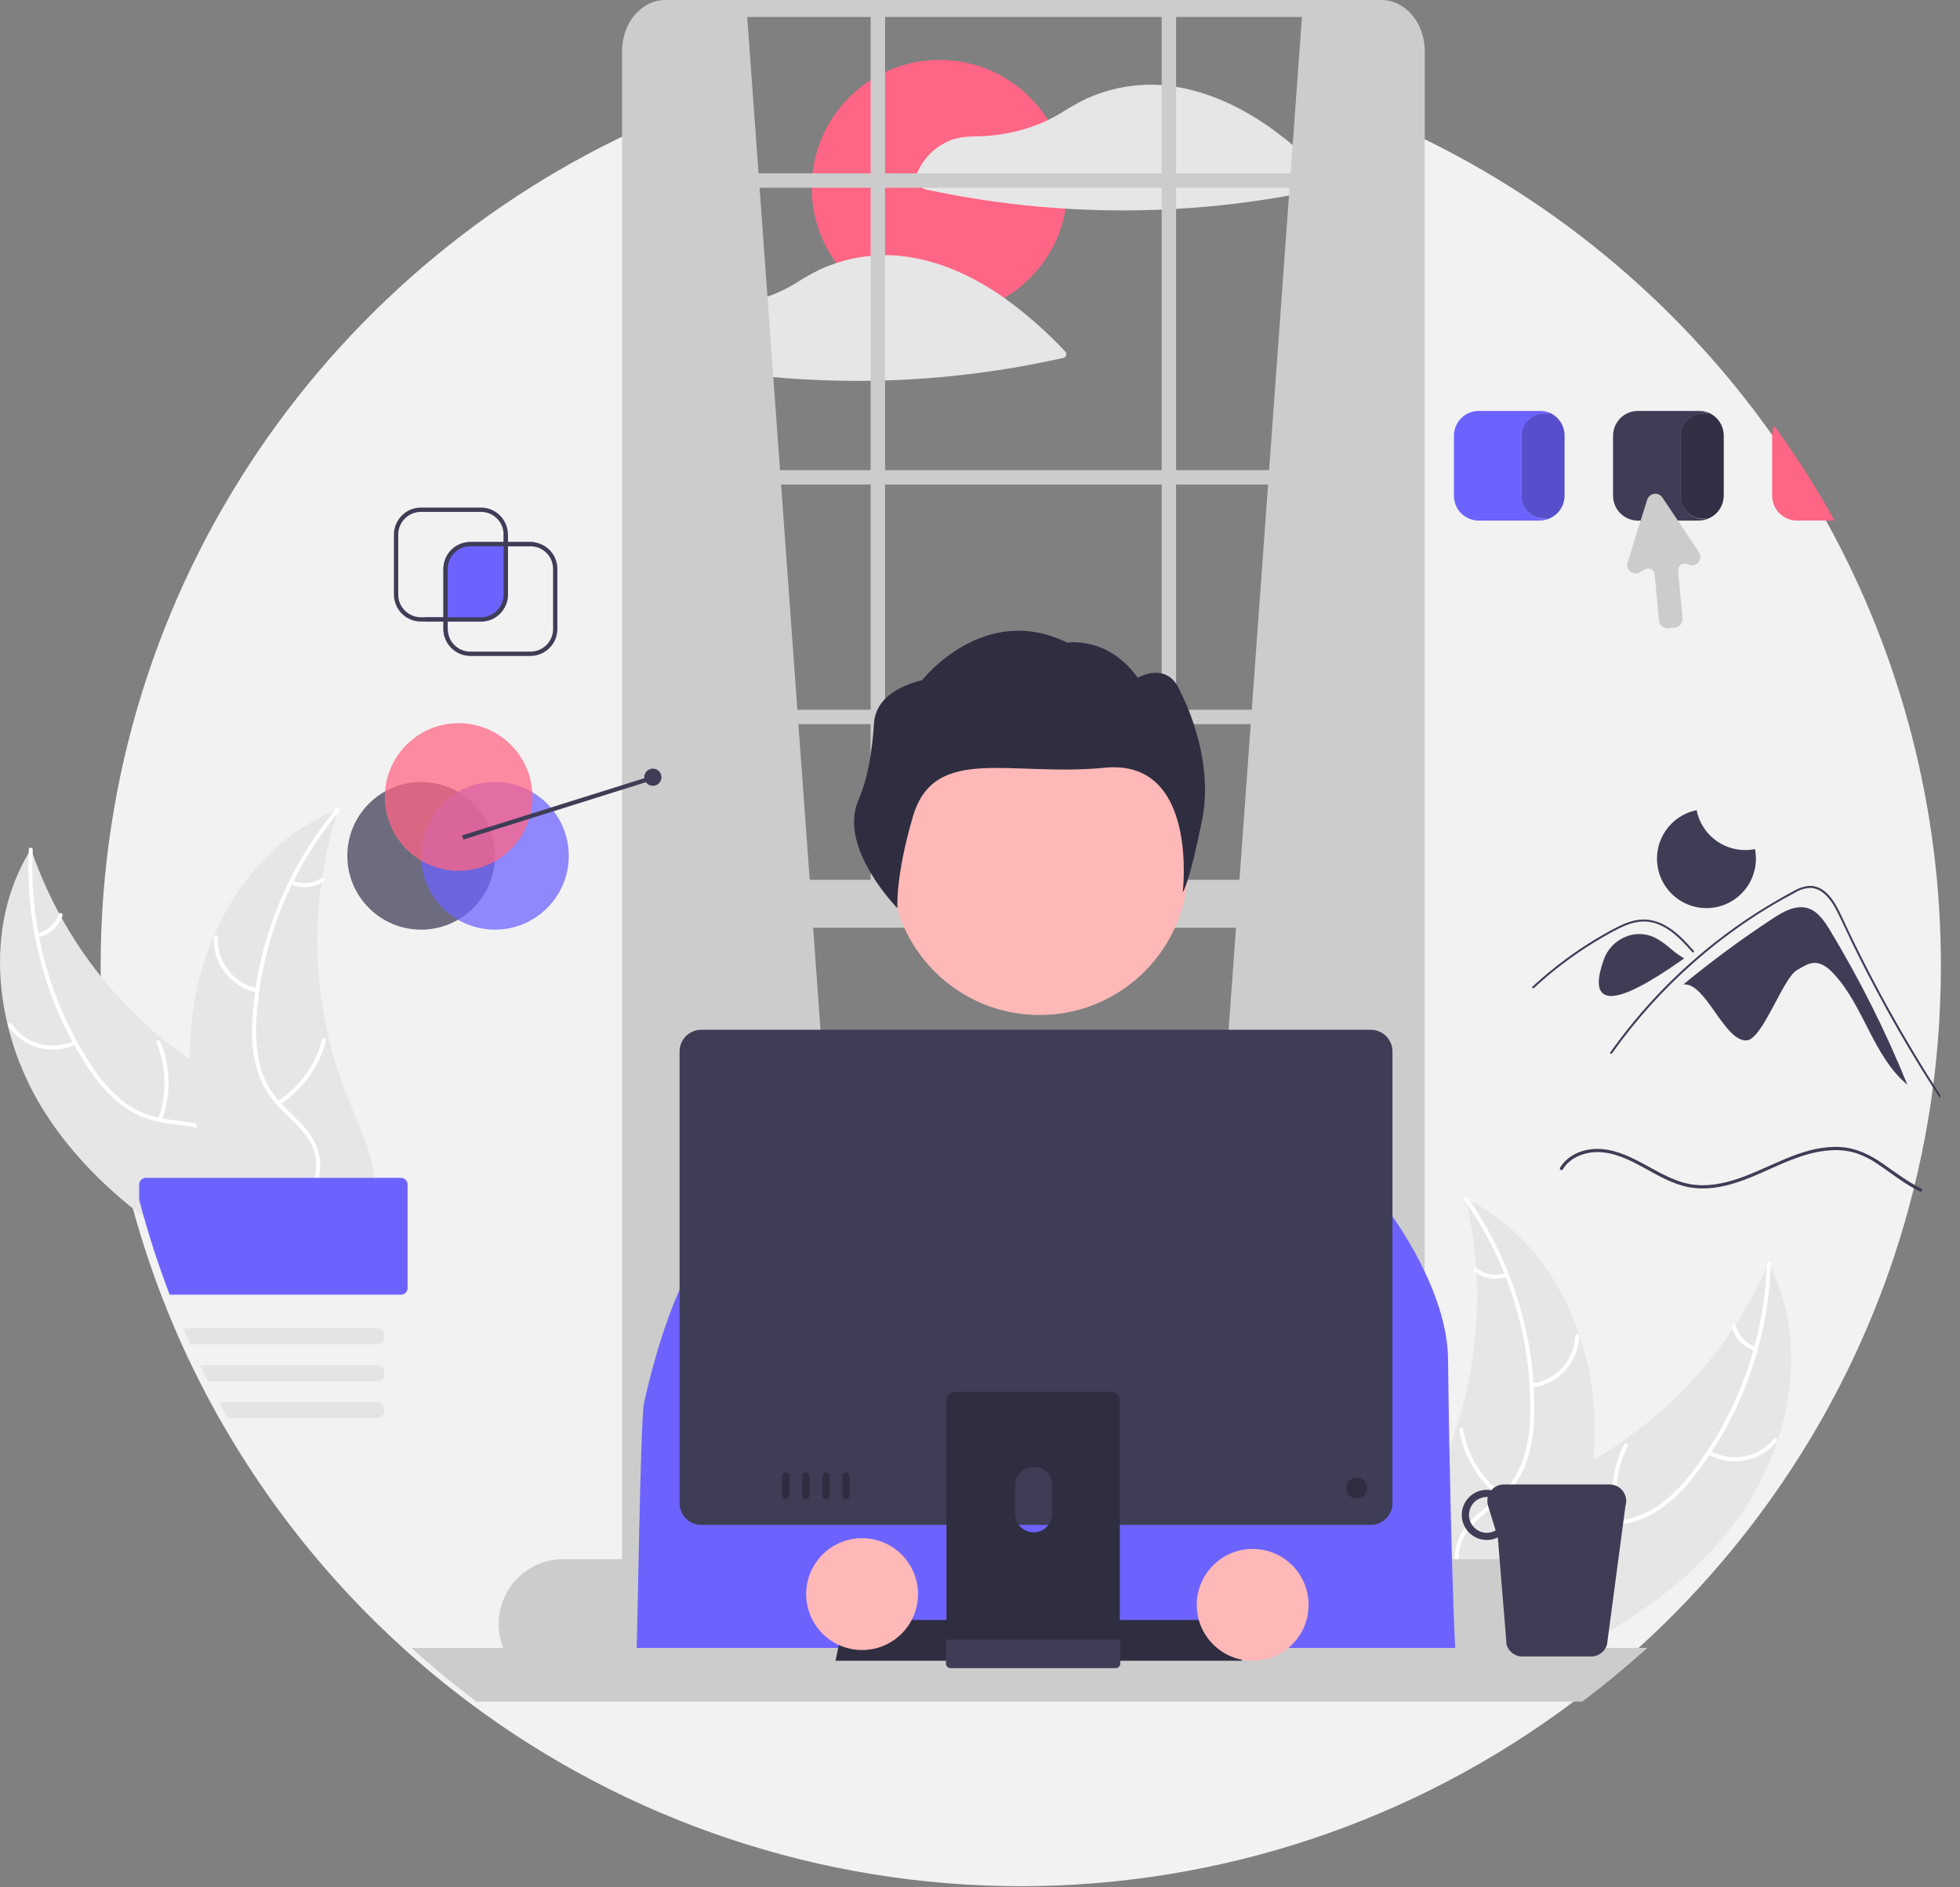 <svg width="54" height="52" viewBox="0 0 54 52" fill="none" xmlns="http://www.w3.org/2000/svg">
<rect x="0" y="0" width="54" height="52" fill="#808080" stroke="none"/>
<g clip-path="url(#clip0_1275_9656)">
<path d="M50.308 14.344C49.807 13.441 49.252 12.569 48.645 11.734C48.219 11.148 47.77 10.581 47.296 10.034H47.295C46.438 9.044 45.506 8.122 44.507 7.275C44.303 7.102 44.096 6.931 43.886 6.765C41.991 5.257 39.889 4.029 37.646 3.119L37.666 6.397L37.88 43.773H19.271L18.225 6.468L18.302 3.242C9.179 7.079 2.773 16.1 2.773 26.619C2.771 28.79 3.048 30.952 3.597 33.053C3.829 33.941 4.11 34.815 4.438 35.672C4.556 35.983 4.682 36.292 4.813 36.597C4.876 36.746 4.941 36.893 5.008 37.04C5.094 37.232 5.183 37.424 5.275 37.613C5.346 37.761 5.419 37.909 5.494 38.056C5.591 38.248 5.691 38.44 5.794 38.629C5.873 38.778 5.955 38.925 6.038 39.072C7.376 41.439 9.085 43.577 11.099 45.403C11.674 45.924 12.271 46.417 12.892 46.884C17.284 50.184 22.629 51.969 28.123 51.969C33.617 51.969 38.962 50.184 43.354 46.884C43.692 46.63 44.023 46.368 44.347 46.098C44.562 45.919 44.773 45.737 44.981 45.551C45.036 45.502 45.092 45.453 45.146 45.403C47.003 43.719 48.602 41.77 49.89 39.62C50.362 38.831 50.791 38.017 51.174 37.181C51.276 36.96 51.374 36.738 51.469 36.514C51.906 35.485 52.274 34.428 52.569 33.35C52.615 33.184 52.659 33.017 52.702 32.849V32.849C52.709 32.819 52.716 32.79 52.724 32.761C52.767 32.584 52.809 32.407 52.85 32.229V32.228C52.98 31.655 53.09 31.075 53.18 30.488C53.191 30.413 53.202 30.338 53.213 30.263C53.217 30.236 53.221 30.208 53.224 30.181V30.18C53.288 29.727 53.34 29.271 53.38 28.811C53.442 28.088 53.473 27.358 53.473 26.619C53.48 22.325 52.39 18.099 50.308 14.344Z" fill="#F2F2F2"/>
<path d="M47.818 41.921C49.319 39.894 49.896 37.038 48.729 34.802C47.634 37.317 45.685 39.364 43.227 40.58C42.277 41.046 41.172 41.465 40.733 42.427C40.459 43.026 40.511 43.733 40.731 44.353C40.951 44.973 41.325 45.525 41.695 46.07L41.714 46.233C44.044 45.267 46.318 43.949 47.818 41.921Z" fill="#E6E6E6"/>
<path d="M48.679 34.82C48.611 36.907 47.888 38.919 46.612 40.571C46.344 40.932 46.02 41.248 45.654 41.508C45.288 41.749 44.865 41.889 44.427 41.911C44.02 41.94 43.599 41.923 43.206 42.051C43.006 42.119 42.822 42.229 42.667 42.373C42.512 42.518 42.39 42.693 42.307 42.888C42.09 43.369 42.057 43.899 42.044 44.419C42.029 44.996 42.023 45.595 41.751 46.12C41.718 46.183 41.819 46.231 41.851 46.167C42.325 45.255 42.017 44.188 42.3 43.229C42.431 42.781 42.699 42.37 43.145 42.191C43.536 42.034 43.97 42.052 44.383 42.026C44.81 42.01 45.226 41.89 45.596 41.676C45.975 41.435 46.31 41.133 46.588 40.78C47.224 39.995 47.734 39.116 48.097 38.173C48.518 37.1 48.752 35.963 48.789 34.81C48.792 34.739 48.681 34.749 48.679 34.82Z" fill="white"/>
<path d="M47.055 40.064C47.361 40.24 47.72 40.302 48.068 40.238C48.416 40.175 48.729 39.989 48.953 39.715C48.998 39.66 48.914 39.587 48.869 39.643C48.661 39.898 48.369 40.071 48.045 40.13C47.721 40.188 47.387 40.13 47.102 39.964C47.041 39.928 46.993 40.028 47.055 40.064Z" fill="white"/>
<path d="M44.636 41.924C44.442 41.228 44.518 40.484 44.848 39.841C44.88 39.778 44.78 39.73 44.747 39.794C44.405 40.463 44.328 41.237 44.531 41.961C44.551 42.03 44.655 41.992 44.636 41.924H44.636Z" fill="white"/>
<path d="M48.371 37.106C48.238 37.062 48.118 36.986 48.022 36.885C47.926 36.783 47.857 36.66 47.82 36.525C47.801 36.456 47.697 36.494 47.715 36.562C47.757 36.711 47.833 36.848 47.939 36.96C48.045 37.072 48.177 37.157 48.324 37.206C48.337 37.212 48.352 37.212 48.366 37.208C48.38 37.203 48.391 37.193 48.398 37.18C48.404 37.166 48.404 37.151 48.4 37.137C48.395 37.123 48.384 37.112 48.371 37.106Z" fill="white"/>
<path d="M40.376 33.023C40.387 33.066 40.397 33.11 40.407 33.154C40.543 33.74 40.631 34.337 40.671 34.937C40.675 34.983 40.678 35.03 40.68 35.077C40.76 36.524 40.571 37.974 40.121 39.352C39.942 39.9 39.721 40.434 39.461 40.949C39.102 41.66 38.656 42.402 38.555 43.168C38.543 43.248 38.537 43.328 38.535 43.408L41.514 46.244C41.524 46.247 41.533 46.251 41.543 46.254L41.657 46.373C41.672 46.347 41.688 46.32 41.703 46.294C41.712 46.279 41.72 46.264 41.729 46.249C41.735 46.239 41.74 46.229 41.746 46.22C41.748 46.217 41.75 46.214 41.751 46.211C41.757 46.202 41.761 46.193 41.766 46.185C41.852 46.035 41.937 45.884 42.021 45.732C42.022 45.732 42.022 45.732 42.022 45.73C42.66 44.572 43.206 43.35 43.55 42.084C43.561 42.046 43.572 42.007 43.581 41.968C43.733 41.397 43.837 40.813 43.894 40.225C43.924 39.903 43.938 39.579 43.935 39.255C43.927 38.419 43.787 37.588 43.521 36.795C42.989 35.214 41.959 33.821 40.489 33.079C40.452 33.06 40.414 33.041 40.376 33.023Z" fill="#E6E6E6"/>
<path d="M40.347 33.067C41.55 34.774 42.184 36.816 42.16 38.903C42.163 39.353 42.095 39.8 41.958 40.228C41.812 40.641 41.557 41.007 41.222 41.289C40.914 41.557 40.568 41.797 40.331 42.135C40.212 42.311 40.132 42.509 40.095 42.718C40.058 42.926 40.066 43.14 40.117 43.345C40.233 43.86 40.527 44.303 40.829 44.726C41.164 45.195 41.52 45.678 41.619 46.26C41.631 46.331 41.74 46.308 41.728 46.238C41.556 45.224 40.669 44.557 40.316 43.621C40.152 43.185 40.118 42.696 40.367 42.284C40.584 41.923 40.941 41.676 41.255 41.407C41.587 41.137 41.847 40.79 42.014 40.397C42.172 39.977 42.257 39.533 42.266 39.084C42.302 38.075 42.179 37.066 41.902 36.095C41.592 34.984 41.094 33.935 40.43 32.993C40.389 32.934 40.306 33.009 40.347 33.067Z" fill="white"/>
<path d="M42.207 38.232C42.558 38.188 42.882 38.021 43.121 37.761C43.36 37.501 43.499 37.164 43.513 36.811C43.515 36.739 43.404 36.732 43.402 36.804C43.39 37.133 43.26 37.446 43.037 37.688C42.814 37.93 42.512 38.084 42.185 38.123C42.114 38.131 42.137 38.24 42.207 38.232H42.207Z" fill="white"/>
<path d="M41.395 41.173C40.822 40.734 40.434 40.095 40.311 39.383C40.298 39.312 40.19 39.335 40.202 39.405C40.332 40.146 40.736 40.81 41.334 41.266C41.392 41.309 41.452 41.216 41.395 41.173V41.173Z" fill="white"/>
<path d="M41.477 35.077C41.345 35.122 41.203 35.134 41.066 35.111C40.928 35.088 40.798 35.031 40.688 34.945C40.631 34.901 40.571 34.994 40.627 35.038C40.749 35.132 40.892 35.195 41.045 35.221C41.197 35.246 41.353 35.234 41.5 35.186C41.514 35.182 41.526 35.174 41.534 35.161C41.542 35.149 41.545 35.135 41.543 35.12C41.54 35.106 41.531 35.093 41.519 35.085C41.507 35.077 41.492 35.074 41.477 35.077Z" fill="white"/>
<path d="M1.183 30.566C-0.147 28.424 -0.49 25.531 0.855 23.397C1.741 25.993 3.517 28.191 5.869 29.603C6.778 30.144 7.845 30.652 8.205 31.646C8.429 32.265 8.319 32.966 8.05 33.566C7.78 34.166 7.363 34.686 6.949 35.199L6.917 35.36C4.673 34.208 2.514 32.709 1.183 30.566Z" fill="#E6E6E6"/>
<path d="M0.903 23.419C0.8 25.504 1.357 27.569 2.495 29.319C2.733 29.7 3.03 30.042 3.374 30.33C3.719 30.601 4.13 30.774 4.564 30.832C4.968 30.894 5.388 30.911 5.77 31.07C5.964 31.155 6.138 31.279 6.281 31.436C6.423 31.592 6.531 31.777 6.597 31.978C6.775 32.475 6.764 33.006 6.735 33.525C6.703 34.102 6.661 34.7 6.889 35.244C6.917 35.31 6.813 35.349 6.785 35.284C6.387 34.336 6.781 33.297 6.577 32.318C6.482 31.861 6.249 31.43 5.819 31.215C5.442 31.027 5.008 31.009 4.599 30.95C4.175 30.899 3.769 30.746 3.418 30.503C3.059 30.232 2.75 29.903 2.502 29.529C1.932 28.695 1.495 27.777 1.21 26.809C0.878 25.705 0.737 24.552 0.793 23.4C0.797 23.329 0.906 23.348 0.903 23.419L0.903 23.419Z" fill="white"/>
<path d="M2.095 28.777C1.776 28.928 1.413 28.961 1.072 28.869C0.73 28.777 0.433 28.567 0.232 28.276C0.192 28.217 0.281 28.151 0.322 28.21C0.508 28.482 0.785 28.677 1.103 28.762C1.421 28.847 1.759 28.816 2.056 28.673C2.121 28.642 2.16 28.747 2.095 28.777Z" fill="white"/>
<path d="M4.355 30.828C4.605 30.15 4.59 29.402 4.313 28.735C4.286 28.669 4.39 28.63 4.417 28.696C4.704 29.391 4.718 30.169 4.456 30.873C4.431 30.941 4.33 30.895 4.355 30.828Z" fill="white"/>
<path d="M1.024 25.722C1.16 25.689 1.285 25.623 1.39 25.53C1.494 25.437 1.573 25.319 1.62 25.188C1.644 25.12 1.746 25.167 1.722 25.234C1.669 25.379 1.581 25.508 1.466 25.611C1.351 25.715 1.213 25.788 1.063 25.826C1.049 25.83 1.034 25.83 1.021 25.824C1.008 25.818 0.997 25.807 0.992 25.793C0.987 25.779 0.987 25.764 0.993 25.751C0.999 25.738 1.01 25.727 1.024 25.722Z" fill="white"/>
<path d="M9.324 22.302C9.31 22.345 9.296 22.387 9.283 22.431C9.1 23.004 8.963 23.591 8.875 24.186C8.867 24.232 8.86 24.278 8.854 24.325C8.657 25.761 8.728 27.221 9.063 28.631C9.198 29.192 9.374 29.742 9.592 30.276C9.892 31.014 10.277 31.79 10.315 32.562C10.32 32.642 10.32 32.723 10.315 32.803L7.116 35.387C7.106 35.389 7.096 35.392 7.086 35.395L6.963 35.504C6.949 35.477 6.936 35.449 6.923 35.422C6.916 35.406 6.909 35.39 6.901 35.375C6.896 35.364 6.891 35.354 6.886 35.345C6.884 35.341 6.883 35.338 6.882 35.335C6.877 35.326 6.873 35.316 6.869 35.308C6.795 35.151 6.723 34.994 6.651 34.836C6.651 34.835 6.651 34.835 6.651 34.834C6.109 33.627 5.664 32.365 5.424 31.076C5.417 31.037 5.409 30.997 5.403 30.957C5.298 30.375 5.241 29.786 5.232 29.195C5.228 28.871 5.241 28.547 5.27 28.224C5.346 27.391 5.553 26.575 5.883 25.807C6.541 24.274 7.682 22.969 9.207 22.349C9.246 22.333 9.284 22.317 9.324 22.302Z" fill="#E6E6E6"/>
<path d="M9.35 22.349C8.012 23.952 7.214 25.936 7.068 28.018C7.029 28.466 7.061 28.918 7.162 29.355C7.274 29.779 7.498 30.165 7.81 30.472C8.095 30.765 8.42 31.032 8.629 31.389C8.733 31.573 8.797 31.777 8.817 31.988C8.836 32.199 8.811 32.411 8.743 32.612C8.586 33.115 8.257 33.533 7.922 33.93C7.549 34.371 7.155 34.822 7.01 35.395C6.992 35.465 6.885 35.433 6.903 35.364C7.156 34.367 8.095 33.775 8.523 32.871C8.722 32.449 8.795 31.965 8.581 31.534C8.393 31.157 8.058 30.881 7.767 30.587C7.458 30.292 7.227 29.925 7.093 29.519C6.97 29.088 6.921 28.638 6.948 28.191C6.994 27.181 7.199 26.186 7.554 25.24C7.953 24.159 8.535 23.154 9.273 22.268C9.319 22.213 9.395 22.295 9.35 22.349V22.349Z" fill="white"/>
<path d="M7.076 27.345C6.73 27.273 6.42 27.081 6.203 26.802C5.986 26.523 5.875 26.176 5.89 25.823C5.891 25.808 5.897 25.795 5.907 25.785C5.918 25.775 5.932 25.77 5.946 25.77C5.961 25.77 5.974 25.776 5.985 25.786C5.995 25.797 6.001 25.81 6.001 25.825C5.986 26.154 6.09 26.477 6.293 26.736C6.495 26.995 6.784 27.173 7.107 27.238C7.177 27.253 7.145 27.359 7.076 27.345Z" fill="white"/>
<path d="M7.645 30.342C8.253 29.951 8.691 29.346 8.872 28.646C8.89 28.577 8.996 28.608 8.979 28.678C8.789 29.405 8.332 30.035 7.699 30.44C7.638 30.479 7.585 30.381 7.645 30.342V30.342Z" fill="white"/>
<path d="M8.06 24.261C8.188 24.316 8.328 24.339 8.467 24.328C8.606 24.316 8.74 24.27 8.857 24.193C8.917 24.154 8.97 24.252 8.911 24.291C8.781 24.375 8.633 24.425 8.479 24.439C8.325 24.452 8.171 24.427 8.029 24.367C8.015 24.363 8.003 24.353 7.996 24.34C7.989 24.327 7.987 24.312 7.991 24.298C7.995 24.284 8.005 24.272 8.018 24.265C8.031 24.258 8.046 24.256 8.06 24.261Z" fill="white"/>
<path d="M25.886 8.695C27.831 8.695 29.408 7.118 29.408 5.173C29.408 3.228 27.831 1.651 25.886 1.651C23.941 1.651 22.364 3.228 22.364 5.173C22.364 7.118 23.941 8.695 25.886 8.695Z" fill="#FF6584"/>
<path d="M36.669 4.99C36.352 4.654 36.017 4.336 35.665 4.037C34.979 3.455 34.22 2.96 33.373 2.649C33.054 2.531 32.725 2.444 32.389 2.39C32.349 2.383 32.309 2.377 32.269 2.371C32.266 2.371 32.263 2.371 32.26 2.371C32.254 2.37 32.248 2.368 32.241 2.368C32.159 2.357 32.077 2.349 31.994 2.343C31.547 2.313 31.098 2.354 30.664 2.463C30.412 2.526 30.166 2.612 29.929 2.719C29.692 2.835 29.462 2.965 29.24 3.109C29.121 3.181 28.999 3.248 28.873 3.308C28.506 3.481 28.117 3.606 27.718 3.677C27.448 3.726 27.174 3.753 26.9 3.758C26.662 3.763 26.437 3.771 26.212 3.857C25.971 3.947 25.754 4.093 25.58 4.282C25.405 4.471 25.277 4.698 25.206 4.946C25.2 4.968 25.202 4.991 25.211 5.012C25.219 5.033 25.234 5.051 25.253 5.063C25.314 5.106 25.374 5.156 25.438 5.195C25.495 5.221 25.556 5.238 25.618 5.244C25.72 5.266 25.822 5.286 25.925 5.307C26.301 5.381 26.679 5.447 27.058 5.505C27.821 5.621 28.589 5.702 29.361 5.749C29.365 5.75 29.37 5.75 29.375 5.75C30.247 5.803 31.121 5.812 31.994 5.776C32.126 5.771 32.257 5.764 32.389 5.756C32.94 5.726 33.489 5.677 34.037 5.611C34.543 5.549 35.048 5.473 35.55 5.381C35.91 5.316 36.267 5.243 36.623 5.163C36.641 5.158 36.657 5.149 36.669 5.136C36.682 5.123 36.691 5.107 36.695 5.089C36.7 5.072 36.7 5.053 36.695 5.036C36.691 5.019 36.682 5.003 36.669 4.99Z" fill="#E6E6E6"/>
<path d="M29.349 9.686C28.839 9.141 28.277 8.646 27.672 8.21C27.471 8.069 27.264 7.936 27.051 7.814C26.79 7.664 26.52 7.531 26.241 7.418C26.178 7.392 26.116 7.368 26.053 7.345C25.696 7.213 25.326 7.12 24.949 7.068C24.946 7.067 24.943 7.068 24.94 7.067C24.934 7.066 24.928 7.065 24.922 7.064C24.739 7.04 24.555 7.029 24.371 7.03C24.239 7.03 24.106 7.037 23.974 7.05C23.762 7.071 23.551 7.107 23.344 7.159C23.241 7.185 23.14 7.214 23.039 7.248C22.893 7.296 22.75 7.352 22.61 7.415C22.608 7.416 22.606 7.417 22.603 7.418C22.368 7.533 22.14 7.662 21.921 7.805C21.916 7.808 21.911 7.811 21.906 7.814C21.657 7.963 21.393 8.087 21.119 8.183C20.884 8.265 20.643 8.329 20.398 8.374C20.128 8.422 19.854 8.449 19.58 8.454C19.342 8.458 19.117 8.467 18.892 8.553C18.651 8.644 18.434 8.789 18.26 8.978C18.085 9.167 17.957 9.395 17.886 9.642C17.88 9.664 17.882 9.687 17.89 9.708C17.899 9.729 17.914 9.747 17.933 9.759C17.994 9.803 18.054 9.852 18.118 9.891C18.175 9.917 18.236 9.934 18.298 9.94C18.4 9.962 18.502 9.983 18.605 10.003C18.981 10.078 19.359 10.144 19.739 10.201C20.259 10.28 20.782 10.343 21.308 10.39C21.556 10.413 21.805 10.432 22.055 10.447C22.694 10.485 23.334 10.5 23.974 10.492C24.107 10.49 24.239 10.487 24.371 10.483C25.155 10.46 25.937 10.401 26.717 10.306C27.586 10.201 28.449 10.052 29.303 9.859C29.321 9.854 29.336 9.845 29.349 9.832C29.361 9.819 29.37 9.803 29.375 9.785C29.38 9.768 29.38 9.75 29.375 9.732C29.37 9.715 29.361 9.699 29.349 9.686Z" fill="#E6E6E6"/>
<path d="M20.57 0.234L23.673 43.11L17.467 43.661V0.779C18.207 0.202 19.268 0.111 20.57 0.234Z" fill="#CCCCCC"/>
<path d="M35.886 0.234L32.783 43.11L38.988 43.661V0.779C38.249 0.202 37.188 0.111 35.886 0.234Z" fill="#CCCCCC"/>
<path d="M39.135 0.798C38.942 0.326 38.533 0 38.059 0H18.331C17.673 0 17.138 0.632 17.138 1.409V44.024C17.132 44.419 17.279 44.8 17.549 45.088C17.69 45.236 17.868 45.343 18.066 45.397C18.152 45.421 18.241 45.433 18.331 45.433H38.059C38.149 45.433 38.238 45.421 38.325 45.397C38.856 45.255 39.253 44.694 39.253 44.024V1.409C39.253 1.199 39.213 0.992 39.135 0.798ZM38.857 44.024C38.857 44.543 38.499 44.966 38.059 44.966H18.331C17.966 44.966 17.658 44.676 17.564 44.28C17.544 44.197 17.533 44.111 17.533 44.024V1.409C17.533 0.89 17.891 0.468 18.331 0.468H38.059C38.14 0.468 38.221 0.482 38.296 0.511C38.62 0.629 38.857 0.987 38.857 1.409V44.024Z" fill="#CCCCCC"/>
<path d="M39.054 12.954H17.335V13.35H39.054V12.954Z" fill="#CCCCCC"/>
<path d="M39.054 4.777H17.335V5.173H39.054V4.777Z" fill="#CCCCCC"/>
<path d="M39.054 19.555H17.335V19.951H39.054V19.555Z" fill="#CCCCCC"/>
<path d="M24.384 0.178H23.987V25.166H24.384V0.178Z" fill="#CCCCCC"/>
<path d="M32.402 0.178H32.006V25.166H32.402V0.178Z" fill="#CCCCCC"/>
<path d="M41.53 42.958H15.52C15.048 42.958 14.595 43.146 14.261 43.48C13.926 43.814 13.739 44.267 13.738 44.74C13.738 44.967 13.781 45.192 13.867 45.403C13.999 45.733 14.227 46.016 14.522 46.216C14.816 46.416 15.164 46.522 15.52 46.523H41.53C41.841 46.523 42.147 46.441 42.417 46.286C42.687 46.131 42.911 45.908 43.068 45.64C43.113 45.564 43.152 45.485 43.184 45.403C43.27 45.192 43.313 44.967 43.313 44.74C43.312 44.267 43.124 43.814 42.79 43.48C42.456 43.146 42.003 42.958 41.53 42.958Z" fill="#CCCCCC"/>
<path d="M39.054 24.242H17.467V25.562H39.054V24.242Z" fill="#CCCCCC"/>
<path d="M28.063 23.846H28.459C28.652 23.846 28.837 23.923 28.973 24.059C29.109 24.195 29.185 24.38 29.185 24.572H27.337C27.337 24.477 27.356 24.383 27.392 24.294C27.429 24.206 27.482 24.126 27.55 24.059C27.617 23.991 27.697 23.938 27.785 23.901C27.873 23.865 27.968 23.846 28.063 23.846Z" fill="#CCCCCC"/>
<path d="M28.642 27.966C30.901 27.966 32.733 26.134 32.733 23.875C32.733 21.615 30.901 19.784 28.642 19.784C26.382 19.784 24.551 21.615 24.551 23.875C24.551 26.134 26.382 27.966 28.642 27.966Z" fill="#FFB8B8"/>
<path d="M24.078 19.939C24.109 19.47 24.42 18.989 25.407 18.738C25.407 18.738 27.101 16.571 29.403 17.707C29.403 17.707 30.519 17.515 31.346 18.673C31.346 18.673 32.167 18.189 32.513 19.047C32.513 19.047 33.475 20.797 33.121 22.581C32.767 24.366 32.585 24.588 32.585 24.588C32.585 24.588 33.037 20.897 30.436 21.153C27.835 21.409 25.741 20.494 25.152 22.497C24.663 24.16 24.725 25.023 24.725 25.023C24.725 25.023 23.089 23.364 23.645 22.058C23.93 21.39 24.03 20.664 24.078 19.939Z" fill="#2F2E41"/>
<path d="M17.517 46.232H40.145C39.994 44.506 39.895 37.908 39.895 37.474C39.895 35.558 38.328 33.468 38.328 33.468L37.767 33.158L33.082 31.696L31.87 30.122C31.743 29.956 31.579 29.822 31.392 29.731C31.204 29.64 30.998 29.593 30.79 29.594L26.96 29.623C26.623 29.626 26.299 29.754 26.052 29.983L23.68 32.183L20.202 33.844L20.196 33.838L20.159 33.865L19.643 34.237L19.311 34.477C19.311 34.477 18.44 35.522 17.744 38.657C17.639 39.128 17.566 45.231 17.517 46.232Z" fill="#6C63FF"/>
<path d="M45.383 45.403C45.328 45.453 45.273 45.502 45.218 45.551C45.01 45.736 44.798 45.919 44.584 46.098C44.26 46.368 43.929 46.63 43.591 46.884H13.129C12.508 46.418 11.911 45.925 11.336 45.403H45.383Z" fill="#CCCCCC"/>
<path d="M34.217 45.758H23.019L23.256 44.633H33.98L34.217 45.758Z" fill="#2F2E41"/>
<path d="M44.348 40.9H41.434C41.368 40.9 41.303 40.914 41.243 40.942C41.184 40.969 41.131 41.01 41.088 41.06C41.048 41.052 41.007 41.048 40.965 41.048C40.874 41.048 40.784 41.066 40.7 41.1C40.617 41.135 40.54 41.186 40.476 41.25C40.412 41.314 40.361 41.391 40.326 41.474C40.291 41.558 40.273 41.648 40.273 41.739C40.273 41.83 40.291 41.92 40.326 42.004C40.361 42.088 40.412 42.164 40.476 42.228C40.54 42.292 40.617 42.343 40.7 42.378C40.784 42.413 40.874 42.43 40.965 42.43C41.069 42.43 41.172 42.406 41.266 42.36L41.315 42.958L41.508 45.318C41.517 45.348 41.529 45.376 41.545 45.403C41.584 45.475 41.641 45.534 41.711 45.576C41.782 45.618 41.862 45.64 41.943 45.64H43.838C43.92 45.64 44 45.618 44.07 45.576C44.141 45.534 44.198 45.474 44.237 45.403C44.252 45.376 44.264 45.347 44.274 45.318L44.783 41.489C44.804 41.421 44.809 41.349 44.797 41.279C44.785 41.209 44.757 41.142 44.714 41.085C44.672 41.028 44.617 40.981 44.553 40.949C44.489 40.917 44.419 40.9 44.348 40.9ZM40.965 42.233C40.834 42.233 40.709 42.181 40.616 42.088C40.524 41.996 40.472 41.87 40.472 41.739C40.472 41.608 40.524 41.483 40.616 41.39C40.709 41.298 40.834 41.245 40.965 41.245C40.974 41.245 40.982 41.248 40.991 41.248C40.972 41.328 40.974 41.411 40.998 41.489L41.207 42.167C41.133 42.21 41.05 42.233 40.965 42.233Z" fill="#3F3D56"/>
<path d="M37.766 28.373H19.321C19.162 28.373 19.01 28.436 18.898 28.548C18.786 28.66 18.723 28.812 18.723 28.97V41.418C18.723 41.576 18.786 41.728 18.898 41.84C19.01 41.952 19.162 42.015 19.321 42.015H37.766C37.925 42.015 38.077 41.952 38.189 41.84C38.301 41.728 38.364 41.576 38.364 41.418V28.97C38.364 28.812 38.301 28.66 38.189 28.548C38.077 28.436 37.925 28.373 37.766 28.373Z" fill="#3F3D56"/>
<path d="M30.621 38.346H26.306C26.245 38.346 26.186 38.371 26.143 38.414C26.1 38.457 26.076 38.516 26.076 38.577V45.393H30.852V38.577C30.852 38.546 30.846 38.516 30.834 38.489C30.822 38.461 30.805 38.435 30.784 38.414C30.763 38.392 30.737 38.375 30.709 38.364C30.681 38.352 30.651 38.346 30.621 38.346ZM28.478 42.219C28.343 42.219 28.214 42.165 28.118 42.069C28.023 41.974 27.969 41.845 27.968 41.71V40.924C27.968 40.788 28.022 40.659 28.118 40.564C28.213 40.468 28.343 40.415 28.478 40.415C28.613 40.415 28.742 40.468 28.838 40.564C28.934 40.659 28.987 40.788 28.988 40.924V41.71C28.987 41.845 28.933 41.974 28.837 42.069C28.742 42.165 28.613 42.219 28.478 42.219Z" fill="#2F2E41"/>
<path d="M26.061 45.175V45.833C26.061 45.867 26.075 45.9 26.099 45.924C26.123 45.948 26.155 45.962 26.189 45.962H30.738C30.771 45.961 30.804 45.948 30.828 45.924C30.852 45.9 30.866 45.867 30.866 45.833V45.175H26.061Z" fill="#3F3D56"/>
<path d="M37.374 41.288C37.535 41.288 37.665 41.157 37.665 40.996C37.665 40.836 37.535 40.705 37.374 40.705C37.213 40.705 37.083 40.836 37.083 40.996C37.083 41.157 37.213 41.288 37.374 41.288Z" fill="#2F2E41"/>
<path d="M21.649 40.574C21.636 40.574 21.623 40.576 21.61 40.581C21.598 40.587 21.587 40.594 21.577 40.604C21.568 40.613 21.56 40.624 21.555 40.637C21.55 40.649 21.547 40.662 21.547 40.676V41.2C21.548 41.227 21.558 41.253 21.577 41.272C21.596 41.291 21.622 41.302 21.649 41.302C21.676 41.302 21.702 41.291 21.721 41.272C21.741 41.253 21.751 41.227 21.751 41.2V40.676C21.751 40.662 21.749 40.649 21.744 40.637C21.738 40.624 21.731 40.613 21.721 40.604C21.712 40.594 21.701 40.587 21.688 40.581C21.676 40.576 21.663 40.574 21.649 40.574Z" fill="#2F2E41"/>
<path d="M22.203 40.574C22.189 40.574 22.176 40.576 22.164 40.581C22.151 40.587 22.14 40.594 22.131 40.604C22.121 40.613 22.114 40.624 22.109 40.637C22.104 40.649 22.101 40.662 22.101 40.676V41.2C22.101 41.227 22.112 41.253 22.131 41.272C22.15 41.291 22.176 41.302 22.203 41.302C22.23 41.302 22.256 41.291 22.275 41.272C22.294 41.253 22.305 41.227 22.305 41.2V40.676C22.305 40.662 22.302 40.649 22.297 40.637C22.292 40.624 22.284 40.613 22.275 40.604C22.265 40.594 22.254 40.587 22.242 40.581C22.23 40.576 22.216 40.574 22.203 40.574Z" fill="#2F2E41"/>
<path d="M22.756 40.574C22.743 40.574 22.729 40.576 22.717 40.581C22.705 40.587 22.693 40.594 22.684 40.604C22.674 40.613 22.667 40.624 22.662 40.637C22.657 40.649 22.654 40.662 22.654 40.676V41.2C22.654 41.227 22.665 41.253 22.684 41.272C22.703 41.291 22.729 41.302 22.756 41.302C22.783 41.302 22.809 41.291 22.828 41.272C22.847 41.253 22.858 41.227 22.858 41.2V40.676C22.858 40.662 22.855 40.649 22.85 40.637C22.845 40.624 22.837 40.613 22.828 40.604C22.819 40.594 22.807 40.587 22.795 40.581C22.783 40.576 22.769 40.574 22.756 40.574Z" fill="#2F2E41"/>
<path d="M23.309 40.574C23.296 40.574 23.283 40.576 23.27 40.581C23.258 40.587 23.247 40.594 23.237 40.604C23.228 40.613 23.22 40.624 23.215 40.637C23.21 40.649 23.207 40.662 23.207 40.676V41.2C23.208 41.227 23.218 41.253 23.238 41.272C23.257 41.291 23.282 41.302 23.309 41.302C23.336 41.302 23.362 41.291 23.381 41.272C23.401 41.253 23.411 41.227 23.411 41.2V40.676C23.411 40.662 23.409 40.649 23.404 40.637C23.398 40.624 23.391 40.613 23.381 40.604C23.372 40.594 23.361 40.587 23.348 40.581C23.336 40.576 23.323 40.574 23.309 40.574Z" fill="#2F2E41"/>
<path d="M23.751 45.462C24.602 45.462 25.292 44.773 25.292 43.922C25.292 43.071 24.602 42.381 23.751 42.381C22.9 42.381 22.211 43.071 22.211 43.922C22.211 44.773 22.9 45.462 23.751 45.462Z" fill="#FFB8B8"/>
<path d="M34.513 45.758C35.364 45.758 36.053 45.069 36.053 44.218C36.053 43.367 35.364 42.677 34.513 42.677C33.662 42.677 32.972 43.367 32.972 44.218C32.972 45.069 33.662 45.758 34.513 45.758Z" fill="#FFB8B8"/>
<path d="M50.414 25.624C50.261 25.372 50.081 25.103 49.798 25.021C49.471 24.926 49.135 25.115 48.85 25.302C47.998 25.86 47.177 26.465 46.391 27.113L46.392 27.123C47.004 27.081 47.511 28.707 48.123 28.665C48.565 28.635 49.126 26.931 49.517 26.723C49.665 26.643 49.809 26.537 49.977 26.53C50.186 26.521 50.368 26.666 50.511 26.819C51.356 27.719 51.601 29.096 52.55 29.887C51.952 28.412 51.237 26.986 50.414 25.624Z" fill="#3F3D56"/>
<path d="M52.041 27.811C52.487 28.617 52.961 29.407 53.461 30.18V30.181C53.458 30.208 53.454 30.236 53.45 30.263C53.389 30.17 53.329 30.078 53.27 29.984C52.821 29.28 52.394 28.562 51.99 27.831C51.798 27.483 51.611 27.132 51.428 26.779C51.287 26.505 51.149 26.23 51.014 25.953C50.975 25.874 50.938 25.794 50.901 25.714C50.813 25.527 50.727 25.339 50.634 25.154C50.529 24.943 50.4 24.722 50.206 24.581C50.118 24.514 50.013 24.473 49.902 24.463C49.747 24.464 49.594 24.508 49.462 24.59C48.46 25.116 47.524 25.762 46.676 26.511C45.826 27.258 45.066 28.101 44.412 29.024C44.392 29.052 44.345 29.025 44.365 28.996C44.445 28.884 44.525 28.773 44.608 28.663C45.636 27.295 46.897 26.12 48.332 25.189C48.573 25.033 48.819 24.884 49.07 24.742C49.196 24.67 49.323 24.6 49.452 24.533C49.576 24.461 49.714 24.418 49.857 24.408C50.349 24.4 50.604 24.957 50.779 25.331C50.833 25.449 50.889 25.567 50.945 25.685C51.158 26.129 51.379 26.57 51.608 27.007C51.749 27.277 51.894 27.545 52.041 27.811Z" fill="#3F3D56"/>
<path d="M46.627 26.236C46.599 26.204 46.571 26.172 46.542 26.141C46.315 25.89 46.072 25.642 45.76 25.498C45.612 25.428 45.45 25.39 45.285 25.388C45.116 25.393 44.949 25.429 44.792 25.496C44.718 25.525 44.646 25.559 44.574 25.595C44.492 25.636 44.412 25.68 44.332 25.724C44.182 25.807 44.034 25.894 43.888 25.984C43.598 26.164 43.316 26.357 43.044 26.564C42.903 26.671 42.764 26.782 42.629 26.896C42.503 27.003 42.38 27.112 42.259 27.224C42.233 27.248 42.194 27.209 42.22 27.185C42.252 27.156 42.284 27.126 42.316 27.097C42.407 27.015 42.5 26.934 42.594 26.855C42.765 26.71 42.941 26.572 43.121 26.438C43.401 26.231 43.691 26.038 43.99 25.858C44.139 25.769 44.291 25.683 44.445 25.601C44.491 25.576 44.538 25.552 44.586 25.529C44.693 25.475 44.805 25.429 44.92 25.393C45.083 25.34 45.256 25.323 45.426 25.343C45.59 25.367 45.749 25.422 45.892 25.505C46.198 25.675 46.435 25.94 46.666 26.197C46.689 26.224 46.651 26.262 46.627 26.236Z" fill="#3F3D56"/>
<path d="M44.39 27.442C44.313 27.446 44.236 27.424 44.172 27.38C44.003 27.252 44.007 26.944 44.186 26.439C44.234 26.302 44.31 26.176 44.409 26.07C44.508 25.964 44.628 25.879 44.761 25.821C44.885 25.765 45.02 25.736 45.157 25.735C45.293 25.734 45.428 25.762 45.554 25.816C45.575 25.825 45.597 25.836 45.618 25.846C45.763 25.928 45.899 26.024 46.024 26.134C46.13 26.226 46.242 26.309 46.361 26.384L46.401 26.407L46.363 26.433C45.404 27.109 44.753 27.442 44.39 27.442Z" fill="#3F3D56"/>
<path d="M48.081 23.421C47.765 23.421 47.46 23.311 47.216 23.111C46.972 22.911 46.805 22.632 46.744 22.322C46.48 22.376 46.238 22.506 46.048 22.697C45.858 22.888 45.729 23.131 45.677 23.395C45.625 23.659 45.653 23.933 45.756 24.181C45.86 24.43 46.035 24.642 46.258 24.792C46.483 24.941 46.746 25.021 47.015 25.021C47.284 25.021 47.547 24.941 47.771 24.791C47.995 24.642 48.17 24.429 48.273 24.181C48.376 23.932 48.404 23.658 48.352 23.394C48.263 23.412 48.172 23.421 48.081 23.421Z" fill="#3F3D56"/>
<path opacity="0.74" d="M11.603 25.614C12.726 25.614 13.636 24.703 13.636 23.58C13.636 22.457 12.726 21.546 11.603 21.546C10.479 21.546 9.569 22.457 9.569 23.58C9.569 24.703 10.479 25.614 11.603 25.614Z" fill="#3F3D56"/>
<path opacity="0.74" d="M13.636 25.614C14.759 25.614 15.67 24.703 15.67 23.58C15.67 22.457 14.759 21.546 13.636 21.546C12.513 21.546 11.603 22.457 11.603 23.58C11.603 24.703 12.513 25.614 13.636 25.614Z" fill="#6C63FF"/>
<path opacity="0.74" d="M12.636 23.992C13.759 23.992 14.67 23.082 14.67 21.959C14.67 20.836 13.759 19.925 12.636 19.925C11.513 19.925 10.603 20.836 10.603 21.959C10.603 23.082 11.513 23.992 12.636 23.992Z" fill="#FF6584"/>
<path d="M17.954 21.377L12.731 23.018L12.766 23.131L17.99 21.49L17.954 21.377Z" fill="#3F3D56"/>
<path d="M17.988 21.651C18.118 21.651 18.224 21.545 18.224 21.414C18.224 21.283 18.118 21.177 17.988 21.177C17.857 21.177 17.75 21.283 17.75 21.414C17.75 21.545 17.857 21.651 17.988 21.651Z" fill="#3F3D56"/>
<path d="M51.898 32.078C52.245 32.323 52.579 32.572 52.96 32.761C52.953 32.79 52.946 32.819 52.938 32.849C52.892 32.827 52.846 32.803 52.8 32.78C52.413 32.577 52.081 32.302 51.717 32.062C51.537 31.938 51.341 31.839 51.133 31.77C50.917 31.705 50.691 31.678 50.465 31.691C49.525 31.738 48.719 32.299 47.845 32.581C47.418 32.72 46.962 32.794 46.516 32.707C46.07 32.62 45.674 32.383 45.28 32.168C44.891 31.956 44.468 31.743 44.014 31.743C43.644 31.744 43.255 31.892 43.057 32.219C43.051 32.228 43.041 32.236 43.03 32.238C43.019 32.241 43.007 32.239 42.997 32.233C42.987 32.227 42.98 32.218 42.977 32.207C42.974 32.196 42.975 32.184 42.981 32.174C43.025 32.099 43.08 32.031 43.143 31.972C43.401 31.727 43.781 31.63 44.13 31.659C44.581 31.696 44.993 31.909 45.383 32.123C45.798 32.351 46.222 32.596 46.701 32.645C47.173 32.695 47.642 32.571 48.08 32.405C48.929 32.082 49.767 31.544 50.711 31.604C51.157 31.632 51.538 31.825 51.898 32.078Z" fill="#3F3D56"/>
<path d="M14.734 14.943V15.063C14.695 15.055 14.654 15.051 14.614 15.051H13.994V16.382C13.994 16.579 13.915 16.768 13.776 16.907C13.637 17.046 13.448 17.125 13.251 17.125H12.335V17.33C12.335 17.412 12.351 17.493 12.383 17.569H12.256C12.229 17.492 12.216 17.411 12.216 17.33V17.125H11.713V17.006H12.216V15.675C12.216 15.478 12.295 15.29 12.434 15.15C12.573 15.011 12.762 14.933 12.959 14.932H13.875V14.725H13.994V14.932H14.614C14.654 14.932 14.694 14.936 14.734 14.943Z" fill="#6C63FF"/>
<path d="M13.251 13.985H11.596C11.399 13.985 11.21 14.063 11.071 14.203C10.932 14.342 10.854 14.531 10.853 14.728V16.382C10.854 16.579 10.932 16.768 11.071 16.907C11.21 17.047 11.399 17.125 11.596 17.125H13.251C13.448 17.125 13.637 17.047 13.776 16.907C13.915 16.768 13.993 16.579 13.994 16.382V14.726C13.993 14.529 13.914 14.341 13.775 14.202C13.636 14.063 13.447 13.985 13.251 13.985ZM13.875 16.382C13.875 16.548 13.809 16.706 13.692 16.823C13.575 16.941 13.416 17.006 13.251 17.007H11.596C11.431 17.006 11.272 16.941 11.155 16.823C11.038 16.706 10.972 16.548 10.972 16.382V14.728C10.972 14.562 11.038 14.404 11.155 14.287C11.272 14.169 11.431 14.104 11.596 14.103H13.251C13.416 14.104 13.574 14.169 13.691 14.286C13.808 14.402 13.874 14.56 13.875 14.726V16.382Z" fill="#3F3D56"/>
<path d="M12.216 17.006V17.125H12.334V17.006H12.216ZM12.216 17.006V17.125H12.334V17.006H12.216ZM14.734 14.943C14.694 14.936 14.654 14.933 14.613 14.933H12.959C12.762 14.933 12.573 15.011 12.434 15.15C12.294 15.29 12.216 15.479 12.216 15.676V17.33C12.216 17.411 12.229 17.492 12.256 17.569C12.306 17.716 12.4 17.844 12.527 17.934C12.653 18.024 12.804 18.073 12.959 18.073H14.613C14.81 18.073 14.999 17.994 15.138 17.855C15.278 17.716 15.356 17.527 15.356 17.33V15.676C15.356 15.499 15.294 15.329 15.18 15.195C15.066 15.061 14.908 14.971 14.734 14.943ZM15.238 17.33C15.238 17.495 15.172 17.654 15.055 17.771C14.938 17.888 14.779 17.954 14.613 17.954H12.959C12.793 17.954 12.635 17.888 12.518 17.771C12.4 17.654 12.335 17.495 12.334 17.33V15.676C12.335 15.51 12.4 15.351 12.518 15.234C12.635 15.117 12.793 15.051 12.959 15.051H14.613C14.779 15.051 14.938 15.117 15.055 15.234C15.172 15.351 15.238 15.51 15.238 15.676V17.33ZM12.216 17.006V17.125H12.334V17.006H12.216Z" fill="#3F3D56"/>
<path d="M11.046 32.452H4.019C3.97 32.452 3.923 32.472 3.888 32.506C3.854 32.541 3.834 32.587 3.834 32.636V33.053C4.066 33.941 4.346 34.815 4.675 35.672H11.046C11.07 35.672 11.094 35.668 11.116 35.658C11.139 35.649 11.159 35.636 11.176 35.618C11.193 35.601 11.207 35.581 11.216 35.559C11.225 35.536 11.23 35.512 11.23 35.488V32.636C11.23 32.588 11.211 32.541 11.176 32.506C11.142 32.472 11.095 32.452 11.046 32.452Z" fill="#6C63FF"/>
<path d="M10.377 36.597H5.05C5.113 36.746 5.178 36.893 5.245 37.04H10.377C10.666 37.044 10.663 36.593 10.377 36.597Z" fill="#E4E4E4"/>
<path d="M10.377 37.613H5.512C5.583 37.761 5.656 37.909 5.731 38.056H10.377C10.666 38.06 10.663 37.609 10.377 37.613Z" fill="#E4E4E4"/>
<path d="M10.377 38.629H6.031C6.11 38.778 6.192 38.925 6.275 39.072H10.377C10.666 39.076 10.663 38.625 10.377 38.629Z" fill="#E4E4E4"/>
<path d="M46.806 11.317H46.772C46.877 11.317 46.981 11.341 47.075 11.389H46.921C46.756 11.389 46.597 11.454 46.48 11.572C46.363 11.689 46.297 11.847 46.297 12.013V13.667C46.297 13.833 46.363 13.992 46.48 14.109C46.597 14.226 46.756 14.291 46.921 14.292H47.019C46.941 14.323 46.857 14.338 46.772 14.339H46.806C46.987 14.338 47.161 14.266 47.289 14.138C47.417 14.01 47.489 13.836 47.49 13.655V12.001C47.489 11.819 47.417 11.646 47.289 11.517C47.161 11.389 46.987 11.317 46.806 11.317Z" fill="#3F3D56"/>
<path opacity="0.21" d="M46.806 11.317H46.772C46.877 11.317 46.981 11.341 47.075 11.389H46.921C46.756 11.389 46.597 11.454 46.48 11.572C46.363 11.689 46.297 11.847 46.297 12.013V13.667C46.297 13.833 46.363 13.992 46.48 14.109C46.597 14.226 46.756 14.291 46.921 14.292H47.019C46.941 14.323 46.857 14.338 46.772 14.339H46.806C46.987 14.338 47.161 14.266 47.289 14.138C47.417 14.01 47.489 13.836 47.49 13.655V12.001C47.489 11.819 47.417 11.646 47.289 11.517C47.161 11.389 46.987 11.317 46.806 11.317Z" fill="black"/>
<path d="M42.422 11.317H42.388C42.493 11.317 42.597 11.341 42.691 11.389H42.537C42.371 11.389 42.213 11.454 42.096 11.572C41.978 11.689 41.913 11.847 41.913 12.013V13.667C41.913 13.833 41.978 13.992 42.096 14.109C42.213 14.226 42.371 14.291 42.537 14.292H42.635C42.556 14.323 42.472 14.338 42.388 14.339H42.422C42.603 14.338 42.777 14.266 42.905 14.138C43.033 14.01 43.105 13.836 43.105 13.655V12.001C43.105 11.819 43.033 11.646 42.905 11.517C42.777 11.389 42.603 11.317 42.422 11.317Z" fill="#6C63FF"/>
<path opacity="0.21" d="M42.422 11.317H42.388C42.493 11.317 42.597 11.341 42.691 11.389H42.537C42.371 11.389 42.213 11.454 42.096 11.572C41.978 11.689 41.913 11.847 41.913 12.013V13.667C41.913 13.833 41.978 13.992 42.096 14.109C42.213 14.226 42.371 14.291 42.537 14.292H42.635C42.556 14.323 42.472 14.338 42.388 14.339H42.422C42.603 14.338 42.777 14.266 42.905 14.138C43.033 14.01 43.105 13.836 43.105 13.655V12.001C43.105 11.819 43.033 11.646 42.905 11.517C42.777 11.389 42.603 11.317 42.422 11.317Z" fill="black"/>
<path d="M42.544 14.297C42.378 14.296 42.219 14.231 42.102 14.114C41.985 13.996 41.919 13.838 41.919 13.672V12.018C41.919 11.852 41.985 11.694 42.102 11.576C42.219 11.459 42.378 11.394 42.544 11.393H42.697C42.603 11.346 42.5 11.322 42.395 11.322H40.74C40.559 11.322 40.385 11.394 40.257 11.522C40.129 11.65 40.057 11.824 40.057 12.005V13.66C40.057 13.841 40.129 14.015 40.257 14.143C40.385 14.271 40.559 14.343 40.74 14.344H42.395C42.479 14.343 42.563 14.328 42.642 14.297L42.544 14.297Z" fill="#6C63FF"/>
<path d="M46.928 14.297C46.763 14.296 46.604 14.231 46.487 14.114C46.37 13.996 46.304 13.838 46.304 13.672V12.018C46.304 11.852 46.37 11.694 46.487 11.576C46.604 11.459 46.763 11.394 46.928 11.393H47.082C46.988 11.346 46.884 11.322 46.779 11.322H45.125C44.944 11.322 44.77 11.394 44.642 11.522C44.514 11.65 44.441 11.824 44.441 12.005V13.66C44.441 13.841 44.514 14.015 44.642 14.143C44.77 14.271 44.944 14.343 45.125 14.344H46.779C46.864 14.343 46.947 14.328 47.026 14.297L46.928 14.297Z" fill="#3F3D56"/>
<path d="M48.882 11.733C49.489 12.569 50.044 13.44 50.545 14.343H49.509C49.328 14.343 49.154 14.271 49.026 14.143C48.898 14.015 48.825 13.841 48.825 13.66V12.005C48.825 11.912 48.844 11.819 48.882 11.733Z" fill="#FF6584"/>
<path d="M46.805 15.211L46.226 14.344L45.802 13.709C45.777 13.672 45.742 13.643 45.702 13.624C45.661 13.606 45.616 13.6 45.572 13.606C45.528 13.613 45.487 13.632 45.453 13.661C45.419 13.69 45.394 13.727 45.381 13.77L45.202 14.344L44.843 15.496C44.829 15.542 44.829 15.591 44.844 15.637C44.858 15.683 44.886 15.723 44.924 15.752C44.962 15.782 45.008 15.799 45.056 15.802C45.104 15.804 45.152 15.792 45.193 15.767L45.32 15.688C45.346 15.672 45.375 15.663 45.405 15.662C45.435 15.66 45.465 15.667 45.492 15.68C45.519 15.694 45.542 15.714 45.559 15.739C45.576 15.764 45.587 15.792 45.589 15.822L45.706 17.096C45.711 17.155 45.739 17.209 45.782 17.249C45.825 17.288 45.882 17.311 45.941 17.311C45.948 17.311 45.955 17.31 45.962 17.309L46.142 17.294C46.172 17.291 46.202 17.282 46.23 17.267C46.257 17.253 46.282 17.233 46.301 17.209C46.321 17.186 46.336 17.158 46.345 17.129C46.354 17.099 46.358 17.068 46.355 17.037L46.234 15.722C46.232 15.691 46.237 15.66 46.25 15.632C46.263 15.603 46.283 15.579 46.309 15.561C46.334 15.543 46.363 15.532 46.394 15.53C46.425 15.527 46.456 15.532 46.484 15.545L46.511 15.557C46.557 15.578 46.61 15.584 46.66 15.573C46.71 15.562 46.755 15.535 46.789 15.496C46.822 15.457 46.842 15.408 46.845 15.356C46.847 15.305 46.834 15.254 46.805 15.211Z" fill="#CCCCCC"/>
</g>
<defs>
<clipPath id="clip0_1275_9656">
<rect width="53.473" height="51.969" fill="white"/>
</clipPath>
</defs>
</svg>
